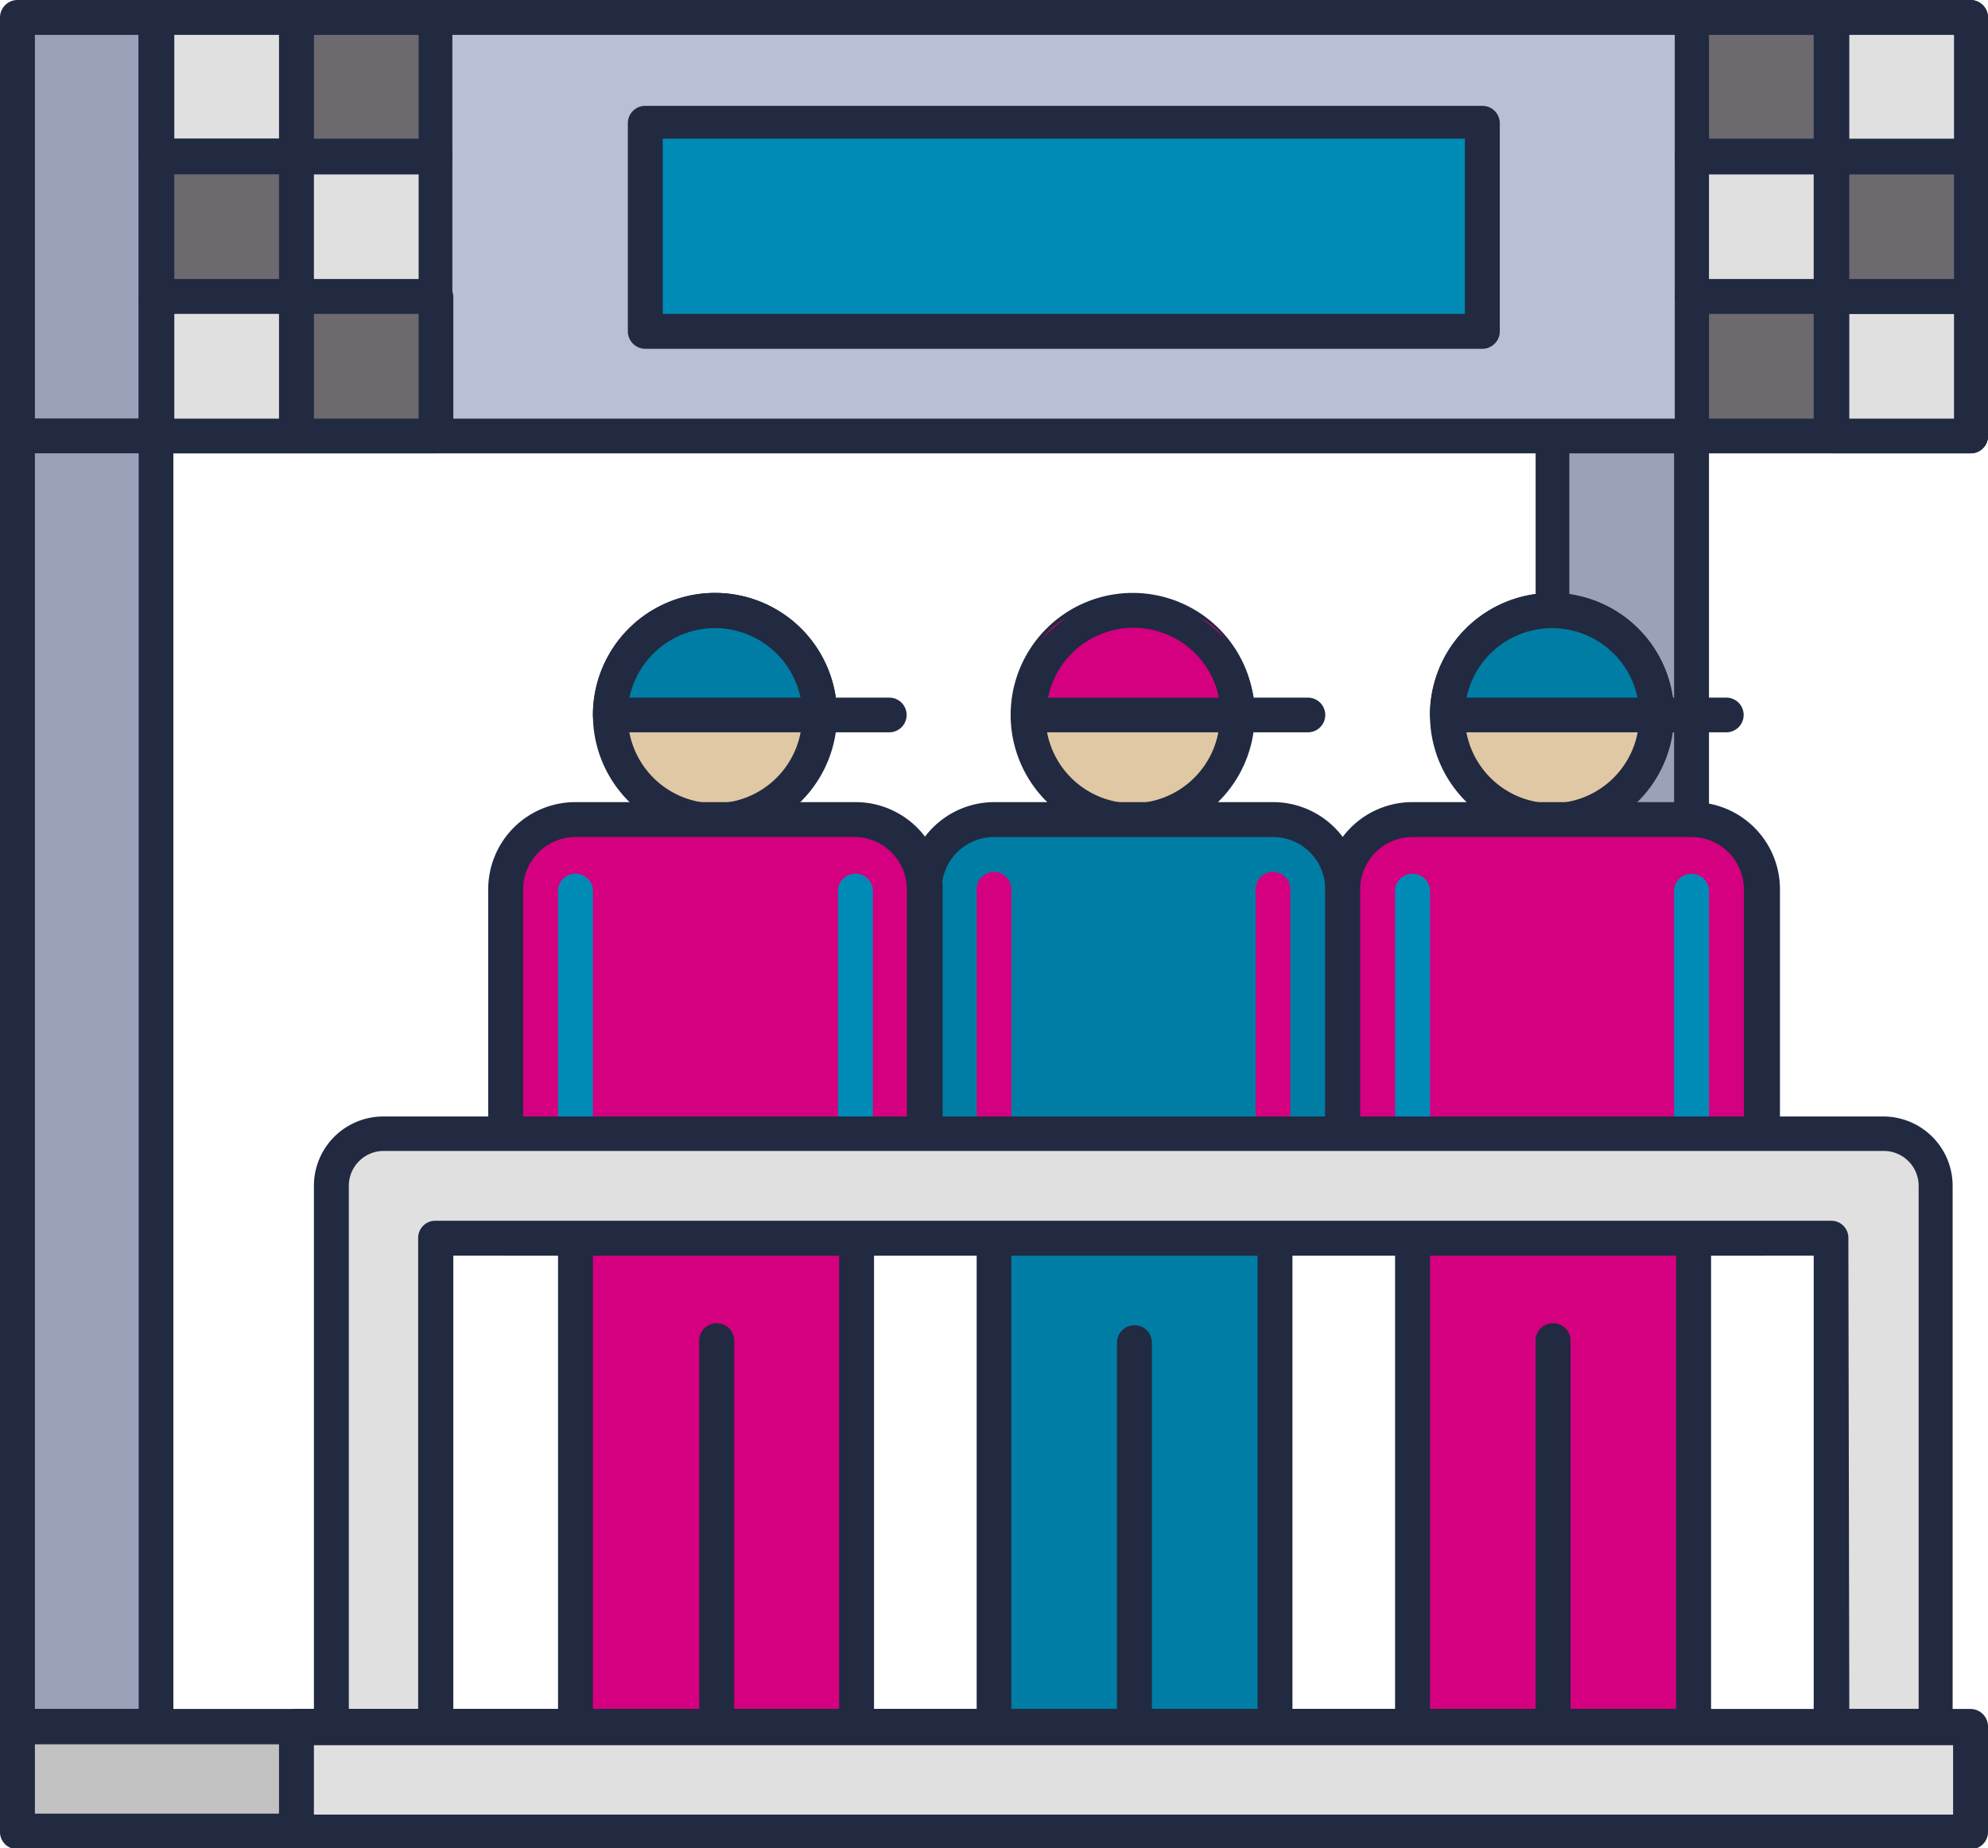<svg xmlns="http://www.w3.org/2000/svg" viewBox="0 0 86 79.96"><defs><style>.cls-1{fill:#99a2b9;}.cls-2{fill:#212a41;}.cls-3{fill:#e0c8a4;}.cls-4{fill:#007da5;}.cls-5{fill:#d4007f;}.cls-6{fill:#008bb7;}.cls-7{fill:#b7c0d7;}.cls-8{fill:#e0e0e0;}.cls-9{fill:#6c696f;}.cls-10{fill:#c2c2c2;}</style></defs><g id="Capa_2" data-name="Capa 2"><g id="TEXTO"><rect class="cls-1" x="67.14" y="18.86" width="6.04" height="55.82"/><path class="cls-2" d="M73.18,75.44h-6a.75.75,0,0,1-.75-.76V18.86a.74.74,0,0,1,.75-.75h6a.75.75,0,0,1,.75.75V74.68A.76.76,0,0,1,73.18,75.44Zm-5.29-1.51h4.53V19.61H67.89Z"/><circle class="cls-3" cx="49.04" cy="30.93" r="4.53"/><path class="cls-2" d="M49,36.21a5.28,5.28,0,1,1,5.28-5.28A5.29,5.29,0,0,1,49,36.21Zm0-9a3.77,3.77,0,1,0,3.77,3.77A3.77,3.77,0,0,0,49,27.16Z"/><path class="cls-4" d="M42,35.46H56.09a2,2,0,0,1,2,2V53.56a0,0,0,0,1,0,0H40a0,0,0,0,1,0,0V37.46A2,2,0,0,1,42,35.46Z"/><path class="cls-2" d="M58.09,54.32H40a.76.76,0,0,1-.75-.76V38.47A3.77,3.77,0,0,1,43,34.7H55.07a3.77,3.77,0,0,1,3.77,3.77V53.56A.76.76,0,0,1,58.09,54.32ZM40.74,52.81H57.33V38.47a2.26,2.26,0,0,0-2.26-2.26H43a2.26,2.26,0,0,0-2.26,2.26Z"/><rect class="cls-4" x="43" y="53.56" width="12.16" height="21.12"/><path class="cls-2" d="M55.16,75.44H43a.75.75,0,0,1-.75-.76V53.56a.74.74,0,0,1,.75-.75H55.16a.74.74,0,0,1,.75.75V74.68A.75.75,0,0,1,55.16,75.44ZM43.75,73.93H54.4V54.32H43.75Z"/><path class="cls-2" d="M49.08,75.44a.76.76,0,0,1-.76-.76V58.09a.76.76,0,0,1,.76-.76.75.75,0,0,1,.75.76V74.68A.75.75,0,0,1,49.08,75.44Z"/><path class="cls-5" d="M55.07,51.3a.75.75,0,0,1-.75-.76V38.47a.75.75,0,0,1,1.5,0V50.54A.75.75,0,0,1,55.07,51.3Z"/><path class="cls-5" d="M43,51.3a.75.75,0,0,1-.75-.76V38.47a.75.75,0,0,1,1.5,0V50.54A.75.75,0,0,1,43,51.3Z"/><path class="cls-5" d="M47.51,26.4h3.05a3,3,0,0,1,3,3v1.53a0,0,0,0,1,0,0H44.51a0,0,0,0,1,0,0V29.4A3,3,0,0,1,47.51,26.4Z"/><path class="cls-2" d="M53.56,31.68H44.51a.75.75,0,0,1-.76-.75,5.29,5.29,0,0,1,10.57,0A.75.75,0,0,1,53.56,31.68Zm-8.22-1.5h7.39a3.77,3.77,0,0,0-7.39,0Z"/><path class="cls-2" d="M56.58,31.68h-3a.75.75,0,0,1,0-1.5h3a.75.75,0,0,1,0,1.5Z"/><circle class="cls-3" cx="67.14" cy="30.93" r="4.53"/><path class="cls-2" d="M67.14,36.21a5.28,5.28,0,1,1,5.28-5.28A5.29,5.29,0,0,1,67.14,36.21Zm0-9a3.77,3.77,0,1,0,3.77,3.77A3.77,3.77,0,0,0,67.14,27.16Z"/><path class="cls-5" d="M60.09,35.46H74.19a2,2,0,0,1,2,2V53.56a0,0,0,0,1,0,0H58.09a0,0,0,0,1,0,0V37.46A2,2,0,0,1,60.09,35.46Z"/><path class="cls-2" d="M76.19,54.32H58.09a.76.76,0,0,1-.76-.76V38.47a3.77,3.77,0,0,1,3.78-3.77H73.18A3.77,3.77,0,0,1,77,38.47V53.56A.76.76,0,0,1,76.19,54.32ZM58.84,52.81h16.6V38.47a2.27,2.27,0,0,0-2.26-2.26H61.11a2.27,2.27,0,0,0-2.27,2.26Z"/><rect class="cls-5" x="61.11" y="53.56" width="12.16" height="21.12"/><path class="cls-2" d="M73.26,75.44H61.11a.76.76,0,0,1-.76-.76V53.56a.75.75,0,0,1,.76-.75H73.26a.75.75,0,0,1,.76.75V74.68A.76.76,0,0,1,73.26,75.44Zm-11.4-1.51H72.51V54.32H61.86Z"/><path class="cls-2" d="M67.18,75.44a.76.76,0,0,1-.75-.76V58.09a.76.76,0,1,1,1.51,0V74.68A.76.76,0,0,1,67.18,75.44Z"/><path class="cls-6" d="M73.18,51.3a.76.76,0,0,1-.76-.76V38.47a.76.76,0,0,1,1.51,0V50.54A.76.76,0,0,1,73.18,51.3Z"/><path class="cls-6" d="M61.11,51.3a.76.76,0,0,1-.76-.76V38.47a.76.76,0,0,1,1.51,0V50.54A.76.76,0,0,1,61.11,51.3Z"/><path class="cls-4" d="M65.61,26.4h3.05a3,3,0,0,1,3,3v1.53a0,0,0,0,1,0,0H62.61a0,0,0,0,1,0,0V29.4A3,3,0,0,1,65.61,26.4Z"/><path class="cls-2" d="M71.67,31.68H62.61a.75.75,0,0,1-.75-.75,5.28,5.28,0,1,1,10.56,0A.75.75,0,0,1,71.67,31.68Zm-8.23-1.5h7.4a3.78,3.78,0,0,0-7.4,0Z"/><path class="cls-2" d="M74.68,31.68h-3a.75.75,0,1,1,0-1.5h3a.75.75,0,1,1,0,1.5Z"/><circle class="cls-3" cx="30.93" cy="30.93" r="4.53"/><path class="cls-2" d="M30.93,36.21a5.28,5.28,0,1,1,5.28-5.28A5.29,5.29,0,0,1,30.93,36.21Zm0-9a3.77,3.77,0,1,0,3.77,3.77A3.77,3.77,0,0,0,30.93,27.16Z"/><path class="cls-5" d="M23.88,35.46H38a2,2,0,0,1,2,2V53.56a0,0,0,0,1,0,0H21.88a0,0,0,0,1,0,0V37.46A2,2,0,0,1,23.88,35.46Z"/><path class="cls-2" d="M40,54.32H21.88a.76.76,0,0,1-.76-.76V38.47a3.77,3.77,0,0,1,3.77-3.77H37a3.77,3.77,0,0,1,3.78,3.77V53.56A.76.76,0,0,1,40,54.32ZM22.63,52.81h16.6V38.47A2.27,2.27,0,0,0,37,36.21H24.89a2.27,2.27,0,0,0-2.26,2.26Z"/><rect class="cls-5" x="24.89" y="53.56" width="12.16" height="21.12"/><path class="cls-2" d="M37.05,75.44H24.89a.76.76,0,0,1-.75-.76V53.56a.75.75,0,0,1,.75-.75H37.05a.75.75,0,0,1,.76.75V74.68A.76.76,0,0,1,37.05,75.44Zm-11.4-1.51H36.3V54.32H25.65Z"/><path class="cls-2" d="M31,75.44a.76.76,0,0,1-.75-.76V58.09a.76.76,0,1,1,1.51,0V74.68A.76.76,0,0,1,31,75.44Z"/><path class="cls-6" d="M37,51.3a.76.76,0,0,1-.75-.76V38.47a.76.76,0,0,1,1.51,0V50.54A.76.76,0,0,1,37,51.3Z"/><path class="cls-6" d="M24.89,51.3a.76.76,0,0,1-.75-.76V38.47a.76.76,0,0,1,1.51,0V50.54A.76.76,0,0,1,24.89,51.3Z"/><path class="cls-4" d="M29.4,26.4h3.05a3,3,0,0,1,3,3v1.53a0,0,0,0,1,0,0H26.4a0,0,0,0,1,0,0V29.4A3,3,0,0,1,29.4,26.4Z"/><path class="cls-2" d="M35.46,31.68H26.4a.75.75,0,0,1-.75-.75,5.28,5.28,0,0,1,10.56,0A.75.75,0,0,1,35.46,31.68Zm-8.23-1.5h7.4a3.78,3.78,0,0,0-7.4,0Z"/><path class="cls-2" d="M38.47,31.68h-3a.75.75,0,1,1,0-1.5h3a.75.75,0,1,1,0,1.5Z"/><rect class="cls-1" x="0.75" y="0.75" width="66.39" height="18.11"/><path class="cls-2" d="M67.14,19.61H.75A.75.75,0,0,1,0,18.86V.75A.76.76,0,0,1,.75,0H67.14a.75.75,0,0,1,.75.75V18.86A.74.74,0,0,1,67.14,19.61ZM1.51,18.11H66.39V1.51H1.51Z"/><rect class="cls-1" x="0.75" y="18.86" width="6.04" height="55.82"/><path class="cls-2" d="M6.79,75.44h-6A.76.76,0,0,1,0,74.68V18.86a.75.75,0,0,1,.75-.75h6a.74.74,0,0,1,.75.75V74.68A.75.75,0,0,1,6.79,75.44ZM1.51,73.93H6V19.61H1.51Z"/><rect class="cls-7" x="6.79" y="0.75" width="78.46" height="18.11"/><path class="cls-2" d="M85.25,19.61H6.79A.74.74,0,0,1,6,18.86V.75A.75.75,0,0,1,6.79,0H85.25A.76.76,0,0,1,86,.75V18.86A.75.75,0,0,1,85.25,19.61ZM7.54,18.11H84.49V1.51H7.54Z"/><path class="cls-8" d="M83.74,74.68H79.21V53.56H18.86V74.68H14.33V51.3A2.27,2.27,0,0,1,16.6,49H81.47a2.27,2.27,0,0,1,2.27,2.26Z"/><path class="cls-2" d="M83.74,75.44H79.21a.75.75,0,0,1-.75-.76V54.32H19.61V74.68a.75.75,0,0,1-.75.76H14.33a.76.76,0,0,1-.75-.76V51.3a3,3,0,0,1,3-3H81.47a3,3,0,0,1,3,3V74.68A.76.76,0,0,1,83.74,75.44ZM80,73.93h3V51.3a1.51,1.51,0,0,0-1.51-1.51H16.6a1.51,1.51,0,0,0-1.51,1.51V73.93h3V53.56a.74.74,0,0,1,.75-.75H79.21a.74.74,0,0,1,.75.75Z"/><rect class="cls-8" x="6.79" y="0.75" width="6.04" height="6.04"/><path class="cls-2" d="M12.82,7.54h-6A.74.74,0,0,1,6,6.79v-6A.75.75,0,0,1,6.79,0h6a.76.76,0,0,1,.76.75v6A.75.75,0,0,1,12.82,7.54ZM7.54,6h4.53V1.51H7.54Z"/><rect class="cls-8" x="6.79" y="0.75" width="6.04" height="6.04"/><path class="cls-2" d="M12.82,7.54h-6A.74.74,0,0,1,6,6.79v-6A.75.75,0,0,1,6.79,0h6a.76.76,0,0,1,.76.75v6A.75.75,0,0,1,12.82,7.54ZM7.54,6h4.53V1.51H7.54Z"/><rect class="cls-9" x="6.79" y="6.79" width="6.04" height="6.04"/><path class="cls-2" d="M12.82,13.58h-6A.75.75,0,0,1,6,12.82v-6A.74.74,0,0,1,6.79,6h6a.75.75,0,0,1,.76.75v6A.76.76,0,0,1,12.82,13.58ZM7.54,12.07h4.53V7.54H7.54Z"/><rect class="cls-8" x="12.82" y="6.79" width="6.04" height="6.04"/><path class="cls-2" d="M18.86,13.58h-6a.76.76,0,0,1-.75-.76v-6A.75.75,0,0,1,12.82,6h6a.74.74,0,0,1,.75.75v6A.75.75,0,0,1,18.86,13.58Zm-5.28-1.51h4.53V7.54H13.58Z"/><rect class="cls-9" x="12.82" y="0.75" width="6.04" height="6.04"/><path class="cls-2" d="M18.86,7.54h-6a.75.75,0,0,1-.75-.75v-6A.76.76,0,0,1,12.82,0h6a.75.75,0,0,1,.75.75v6A.74.74,0,0,1,18.86,7.54ZM13.58,6h4.53V1.51H13.58Z"/><rect class="cls-9" x="12.82" y="12.82" width="6.04" height="6.04"/><path class="cls-2" d="M18.86,19.61h-6a.75.75,0,0,1-.75-.75v-6a.76.76,0,0,1,.75-.75h6a.75.75,0,0,1,.75.75v6A.74.74,0,0,1,18.86,19.61Zm-5.28-1.5h4.53V13.58H13.58Z"/><rect class="cls-8" x="6.79" y="12.82" width="6.04" height="6.04"/><path class="cls-2" d="M12.82,19.61h-6A.74.74,0,0,1,6,18.86v-6a.75.75,0,0,1,.75-.75h6a.76.76,0,0,1,.76.75v6A.75.75,0,0,1,12.82,19.61Zm-5.28-1.5h4.53V13.58H7.54Z"/><rect class="cls-8" x="79.21" y="12.82" width="6.04" height="6.04" transform="translate(164.46 31.68) rotate(180)"/><path class="cls-2" d="M85.25,19.61h-6a.74.74,0,0,1-.75-.75v-6a.75.75,0,0,1,.75-.75h6a.76.76,0,0,1,.75.75v6A.75.75,0,0,1,85.25,19.61ZM80,18.11h4.53V13.58H80Z"/><rect class="cls-8" x="79.21" y="12.82" width="6.04" height="6.04" transform="translate(164.46 31.68) rotate(180)"/><path class="cls-2" d="M85.25,19.61h-6a.74.74,0,0,1-.75-.75v-6a.75.75,0,0,1,.75-.75h6a.76.76,0,0,1,.75.75v6A.75.75,0,0,1,85.25,19.61ZM80,18.11h4.53V13.58H80Z"/><rect class="cls-9" x="79.21" y="6.79" width="6.04" height="6.04" transform="translate(164.46 19.61) rotate(180)"/><path class="cls-2" d="M85.25,13.58h-6a.75.75,0,0,1-.75-.76v-6A.74.74,0,0,1,79.21,6h6a.75.75,0,0,1,.75.75v6A.76.76,0,0,1,85.25,13.58ZM80,12.07h4.53V7.54H80Z"/><rect class="cls-8" x="73.18" y="6.79" width="6.04" height="6.04" transform="translate(152.39 19.61) rotate(180)"/><path class="cls-2" d="M79.21,13.58h-6a.76.76,0,0,1-.76-.76v-6A.75.75,0,0,1,73.18,6h6a.74.74,0,0,1,.75.75v6A.75.75,0,0,1,79.21,13.58Zm-5.28-1.51h4.53V7.54H73.93Z"/><rect class="cls-9" x="73.18" y="12.82" width="6.04" height="6.04" transform="translate(152.39 31.68) rotate(180)"/><path class="cls-2" d="M79.21,19.61h-6a.75.75,0,0,1-.76-.75v-6a.76.76,0,0,1,.76-.75h6a.75.75,0,0,1,.75.75v6A.74.74,0,0,1,79.21,19.61Zm-5.28-1.5h4.53V13.58H73.93Z"/><rect class="cls-9" x="73.18" y="0.75" width="6.04" height="6.04" transform="translate(152.39 7.54) rotate(180)"/><path class="cls-2" d="M79.21,7.54h-6a.75.75,0,0,1-.76-.75v-6A.76.76,0,0,1,73.18,0h6A.75.75,0,0,1,80,.75v6A.74.74,0,0,1,79.21,7.54ZM73.93,6h4.53V1.51H73.93Z"/><rect class="cls-8" x="79.21" y="0.75" width="6.04" height="6.04" transform="translate(164.46 7.54) rotate(180)"/><path class="cls-2" d="M85.25,7.54h-6a.74.74,0,0,1-.75-.75v-6A.75.75,0,0,1,79.21,0h6A.76.76,0,0,1,86,.75v6A.75.75,0,0,1,85.25,7.54ZM80,6h4.53V1.51H80Z"/><rect class="cls-6" x="27.91" y="5.28" width="36.21" height="9.05"/><path class="cls-2" d="M64.12,15.09H27.91a.76.76,0,0,1-.75-.76v-9a.75.75,0,0,1,.75-.75H64.12a.75.75,0,0,1,.76.75v9.05A.76.76,0,0,1,64.12,15.09ZM28.67,13.58h34.7V6H28.67Z"/><rect class="cls-10" x="0.75" y="74.68" width="72.42" height="4.53"/><path class="cls-2" d="M73.18,80H.75A.75.75,0,0,1,0,79.21V74.68a.76.76,0,0,1,.75-.75H73.18a.76.76,0,0,1,.75.75v4.53A.75.75,0,0,1,73.18,80ZM1.51,78.46H72.42v-3H1.51Z"/><rect class="cls-8" x="12.82" y="74.68" width="72.42" height="4.53"/><path class="cls-2" d="M85.25,80H12.82a.75.75,0,0,1-.75-.75V74.68a.76.76,0,0,1,.75-.75H85.25a.76.76,0,0,1,.75.75v4.53A.75.75,0,0,1,85.25,80Zm-71.67-1.5H84.49v-3H13.58Z"/></g></g></svg>